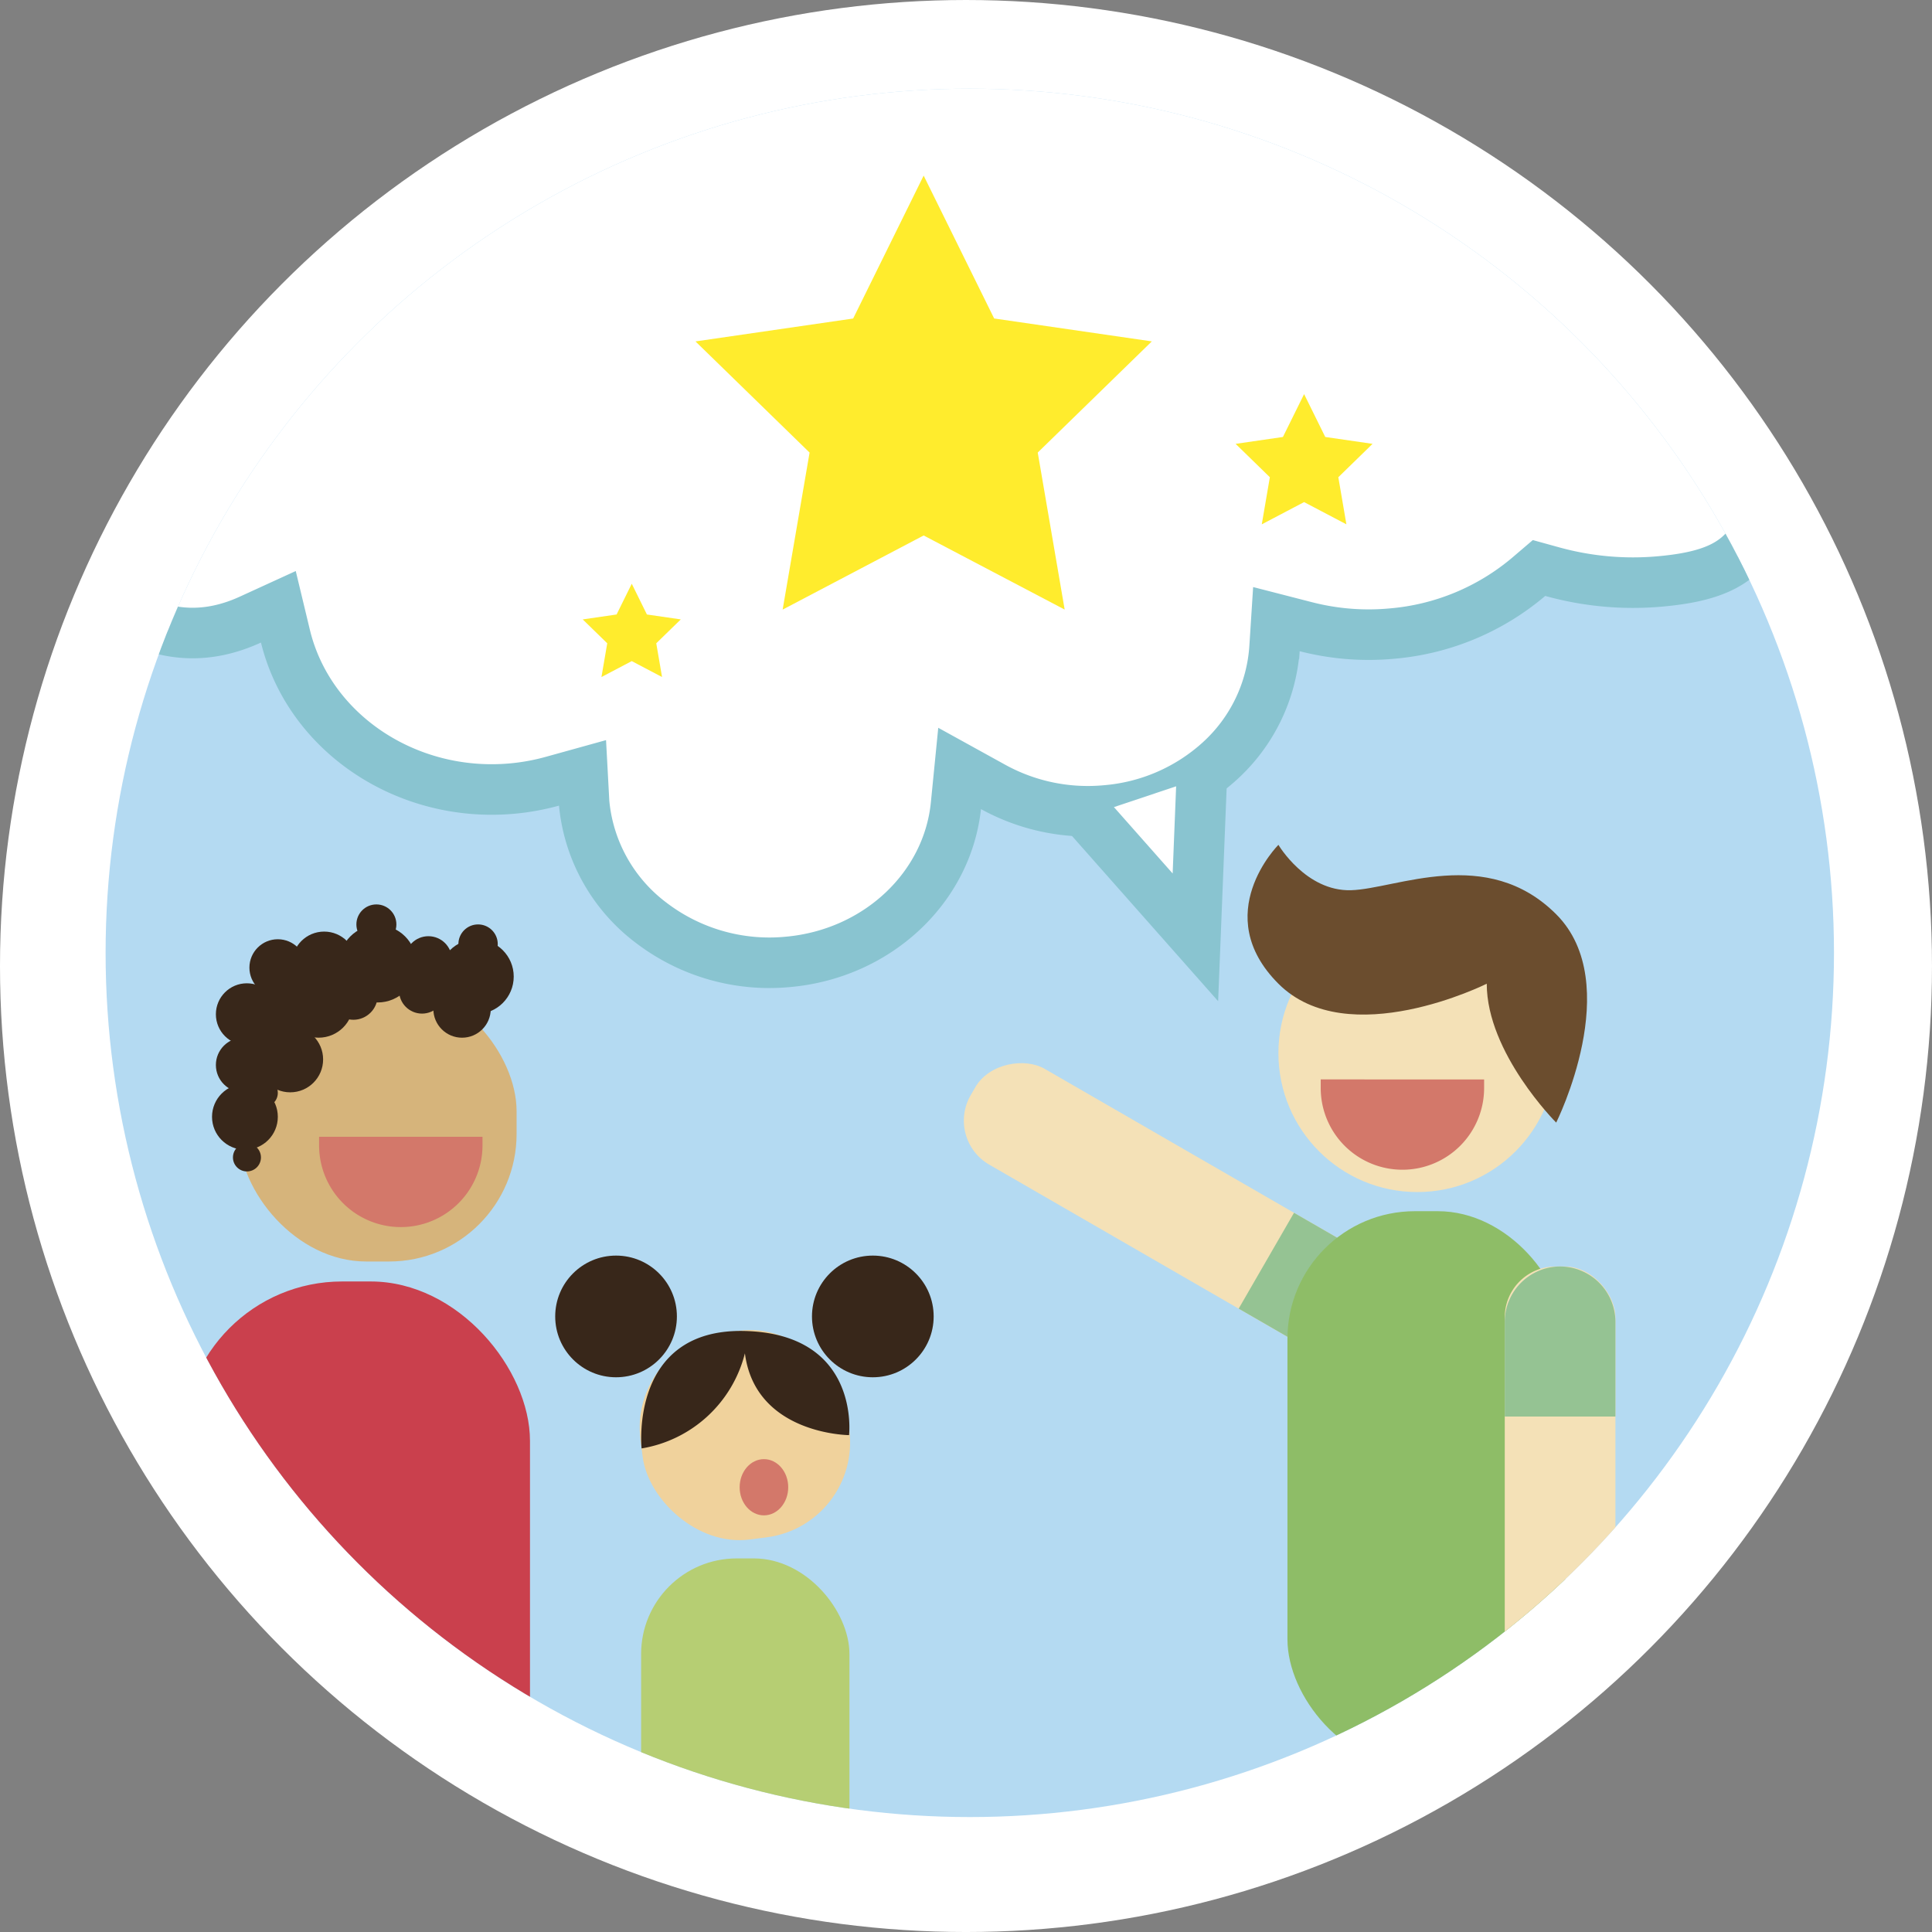 <svg xmlns="http://www.w3.org/2000/svg" xmlns:xlink="http://www.w3.org/1999/xlink" width="163.379" height="163.379" viewBox="0 0 163.379 163.379">
  <rect x="0" y="0" width="163.379" height="163.379" fill="#808080" stroke="none"/>
  <defs>
    <clipPath id="clip-path">
      <ellipse id="Elipse_162" data-name="Elipse 162" cx="73.08" cy="73.08" rx="73.08" ry="73.08" fill="none"/>
    </clipPath>
  </defs>
  <g id="Grupo_742" data-name="Grupo 742" transform="translate(5 5)">
    <g id="Grupo_740" data-name="Grupo 740">
      <ellipse id="Elipse_137" data-name="Elipse 137" cx="76.689" cy="76.69" rx="76.689" ry="76.69" fill="none" stroke="#fff" stroke-miterlimit="10" stroke-width="10"/>
      <g id="Grupo_739" data-name="Grupo 739" transform="translate(3.93 2.499)">
        <g id="Grupo_738" data-name="Grupo 738" clip-path="url(#clip-path)">
          <ellipse id="Elipse_138" data-name="Elipse 138" cx="73.08" cy="73.08" rx="73.08" ry="73.08" fill="#b4daf2"/>
          <path id="Trazado_756" data-name="Trazado 756" d="M841.374,828.8c69.883-3.661,88.373,31.853,88.373,31.853l-1.079,2.261c-3.524,7.391-2.836,10.793-11.458,11.574a25.543,25.543,0,0,1-9.153-.817l-1.137-.314-.875.747a20.578,20.578,0,0,1-11.578,4.8,21.316,21.316,0,0,1-7.256-.58l-2.5-.643-.155,2.414a14.224,14.224,0,0,1-4.631,9.585,16.28,16.28,0,0,1-9.6,4.174,16.6,16.6,0,0,1-9.55-1.973l-2.852-1.574-.305,3.08c-.7,7.011-6.667,12.6-14.2,13.277a16.459,16.459,0,0,1-11.552-3.285,14.348,14.348,0,0,1-5.675-9.941c-.01-.1-.02-.187-.025-.27l-.134-2.486-2.558.71a19.249,19.249,0,0,1-3.39.617c-8.976.812-17.225-4.755-19.19-12.95l-.582-2.422-2.389,1.094c-7.234,3.306-13-1.153-17.841-7.166a15.369,15.369,0,0,1-2.229-3.736S799.731,830.986,841.374,828.8Zm-67.617-.873h0" transform="translate(-785.703 -832.823)" fill="#fff" stroke="#89c4d0" stroke-miterlimit="10" stroke-width="4.274"/>
          <rect id="Rectángulo_202" data-name="Rectángulo 202" width="9.359" height="41.107" rx="4.295" transform="translate(71.006 88.841) rotate(-60)" fill="#f4e1b7"/>
          <ellipse id="Elipse_139" data-name="Elipse 139" cx="11.745" cy="11.745" rx="11.745" ry="11.745" transform="translate(99.179 69.817)" fill="#f4e1b7"/>
          <rect id="Rectángulo_203" data-name="Rectángulo 203" width="9.359" height="12.457" transform="translate(95.818 103.166) rotate(-60)" fill="#95c393"/>
          <rect id="Rectángulo_204" data-name="Rectángulo 204" width="23.49" height="46.98" rx="10.78" transform="translate(99.943 94.925)" fill="#8ebd67"/>
          <rect id="Rectángulo_205" data-name="Rectángulo 205" width="17.617" height="17.617" rx="8.085" transform="translate(44.2 106.25) rotate(-7.344)" fill="#f0d29c"/>
          <rect id="Rectángulo_206" data-name="Rectángulo 206" width="17.617" height="35.235" rx="8.085" transform="translate(45.286 124.288)" fill="#b6ce73"/>
          <path id="Trazado_757" data-name="Trazado 757" d="M899.453,914.6s-5.872-5.873-5.872-11.745c0,0-11.745,5.873-17.618,0s0-11.745,0-11.745,2.322,3.947,6.141,3.838,11.477-3.838,17.349,2.034S899.453,914.6,899.453,914.6Z" transform="translate(-776.784 -827.166)" fill="#6b4d2e"/>
          <rect id="Rectángulo_207" data-name="Rectángulo 207" width="23.49" height="23.49" rx="10.78" transform="translate(11.265 75.69)" fill="#d6b47b"/>
          <rect id="Rectángulo_208" data-name="Rectángulo 208" width="29.362" height="52.852" rx="13.475" transform="translate(6.526 100.868)" fill="#ca404d"/>
          <rect id="Rectángulo_209" data-name="Rectángulo 209" width="9.359" height="41.107" rx="4.295" transform="translate(118.319 99.601)" fill="#f4e1b7"/>
          <ellipse id="Elipse_140" data-name="Elipse 140" cx="2.309" cy="2.309" rx="2.309" ry="2.309" transform="translate(9.326 80.253)" fill="#38271a"/>
          <ellipse id="Elipse_141" data-name="Elipse 141" cx="2.936" cy="2.936" rx="2.936" ry="2.936" transform="translate(11.092 75.69)" fill="#38271a"/>
          <ellipse id="Elipse_142" data-name="Elipse 142" cx="2.097" cy="2.097" rx="2.097" ry="2.097" transform="translate(15.544 73.08)" fill="#38271a"/>
          <ellipse id="Elipse_143" data-name="Elipse 143" cx="2.401" cy="2.401" rx="2.401" ry="2.401" transform="translate(12.162 71.928)" fill="#38271a"/>
          <ellipse id="Elipse_144" data-name="Elipse 144" cx="3.273" cy="3.273" rx="3.273" ry="3.273" transform="translate(19.738 70.728)" fill="#38271a"/>
          <ellipse id="Elipse_145" data-name="Elipse 145" cx="3.158" cy="3.158" rx="3.158" ry="3.158" transform="translate(28.197 71.928)" fill="#38271a"/>
          <path id="Trazado_758" data-name="Trazado 758" d="M902.675,928.516v8.009h-9.359v-8.009a4.693,4.693,0,0,1,4.68-4.68h0A4.694,4.694,0,0,1,902.675,928.516Z" transform="translate(-774.997 -824.235)" fill="#95c393"/>
          <ellipse id="Elipse_146" data-name="Elipse 146" cx="1.943" cy="1.943" rx="1.943" ry="1.943" transform="translate(24.816 74.33)" fill="#38271a"/>
          <ellipse id="Elipse_147" data-name="Elipse 147" cx="1.991" cy="1.991" rx="1.991" ry="1.991" transform="translate(25.307 71.671)" fill="#38271a"/>
          <ellipse id="Elipse_148" data-name="Elipse 148" cx="2.725" cy="2.725" rx="2.725" ry="2.725" transform="translate(15.757 71.28)" fill="#38271a"/>
          <ellipse id="Elipse_149" data-name="Elipse 149" cx="1.691" cy="1.691" rx="1.691" ry="1.691" transform="translate(21.208 68.983)" fill="#38271a"/>
          <ellipse id="Elipse_150" data-name="Elipse 150" cx="1.664" cy="1.664" rx="1.664" ry="1.664" transform="translate(29.834 70.674)" fill="#38271a"/>
          <ellipse id="Elipse_151" data-name="Elipse 151" cx="2.619" cy="2.619" rx="2.619" ry="2.619" transform="translate(9.326 75.653)" fill="#38271a"/>
          <ellipse id="Elipse_152" data-name="Elipse 152" cx="2.936" cy="2.936" rx="2.936" ry="2.936" transform="translate(15.076 74.381)" fill="#38271a"/>
          <ellipse id="Elipse_153" data-name="Elipse 153" cx="2.782" cy="2.782" rx="2.782" ry="2.782" transform="translate(12.83 79.309)" fill="#38271a"/>
          <ellipse id="Elipse_154" data-name="Elipse 154" cx="1.184" cy="1.184" rx="1.184" ry="1.184" transform="translate(12.195 83.74)" fill="#38271a"/>
          <ellipse id="Elipse_155" data-name="Elipse 155" cx="2.782" cy="2.782" rx="2.782" ry="2.782" transform="translate(9 84.162)" fill="#38271a"/>
          <ellipse id="Elipse_156" data-name="Elipse 156" cx="1.184" cy="1.184" rx="1.184" ry="1.184" transform="translate(10.769 89.195)" fill="#38271a"/>
          <ellipse id="Elipse_157" data-name="Elipse 157" cx="2.427" cy="2.427" rx="2.427" ry="2.427" transform="translate(27.716 75.4)" fill="#38271a"/>
          <ellipse id="Elipse_158" data-name="Elipse 158" cx="2.058" cy="2.058" rx="2.058" ry="2.058" transform="translate(18.893 74.622)" fill="#38271a"/>
          <ellipse id="Elipse_159" data-name="Elipse 159" cx="5.145" cy="5.145" rx="5.145" ry="5.145" transform="translate(59.735 98.68)" fill="#38271a"/>
          <ellipse id="Elipse_160" data-name="Elipse 160" cx="5.145" cy="5.145" rx="5.145" ry="5.145" transform="translate(38.021 98.68)" fill="#38271a"/>
          <path id="Trazado_759" data-name="Trazado 759" d="M835.061,930.732a10.835,10.835,0,0,1-8.736,8.042s-1.069-10.185,8.736-9.931,8.807,8.806,8.807,8.806S835.947,937.6,835.061,930.732Z" transform="translate(-780.998 -823.787)" fill="#38271a"/>
          <path id="Trazado_760" data-name="Trazado 760" d="M885.941,916.954h0a6.909,6.909,0,0,1-6.909-6.909v-.728H892.85v.728A6.909,6.909,0,0,1,885.941,916.954Z" transform="translate(-776.276 -825.535)" fill="#d3786a"/>
          <path id="Trazado_761" data-name="Trazado 761" d="M808.2,921.406h0a6.908,6.908,0,0,1-6.909-6.908v-.728h13.818v.728A6.908,6.908,0,0,1,808.2,921.406Z" transform="translate(-783.237 -825.137)" fill="#d3786a"/>
          <ellipse id="Elipse_161" data-name="Elipse 161" cx="2.054" cy="2.377" rx="2.054" ry="2.377" transform="translate(53.618 115.893)" fill="#d3786a"/>
          <path id="Trazado_762" data-name="Trazado 762" d="M849.8,839.169l5.962,12.081,13.333,1.937-9.648,9.4,2.277,13.279L849.8,869.6l-11.925,6.269,2.278-13.279-9.648-9.4,13.333-1.937Z" transform="translate(-780.621 -831.817)" fill="#ffec2d"/>
          <path id="Trazado_763" data-name="Trazado 763" d="M878.218,856.127l1.789,3.625,4,.581-2.895,2.822.683,3.984-3.578-1.881-3.578,1.881.683-3.984-2.895-2.822,4-.581Z" transform="translate(-776.867 -830.298)" fill="#ffec2d"/>
          <path id="Trazado_764" data-name="Trazado 764" d="M825.9,870.845l1.281,2.6,2.864.416-2.073,2.02.489,2.853-2.562-1.347-2.562,1.347.489-2.853-2.073-2.02,2.864-.416Z" transform="translate(-781.405 -828.98)" fill="#ffec2d"/>
          <path id="Trazado_765" data-name="Trazado 765" d="M866.328,886.262" transform="translate(-777.413 -827.6)" fill="#fff" stroke="#c2d9df" stroke-miterlimit="10" stroke-width="4.274"/>
          <path id="Trazado_766" data-name="Trazado 766" d="M870.591,885.9l-.539,13.5-9.09-10.277" transform="translate(-777.894 -827.632)" fill="#fff" stroke="#89c4d0" stroke-linecap="round" stroke-miterlimit="10" stroke-width="4.274"/>
        </g>
      </g>
    </g>
  </g>
</svg>
